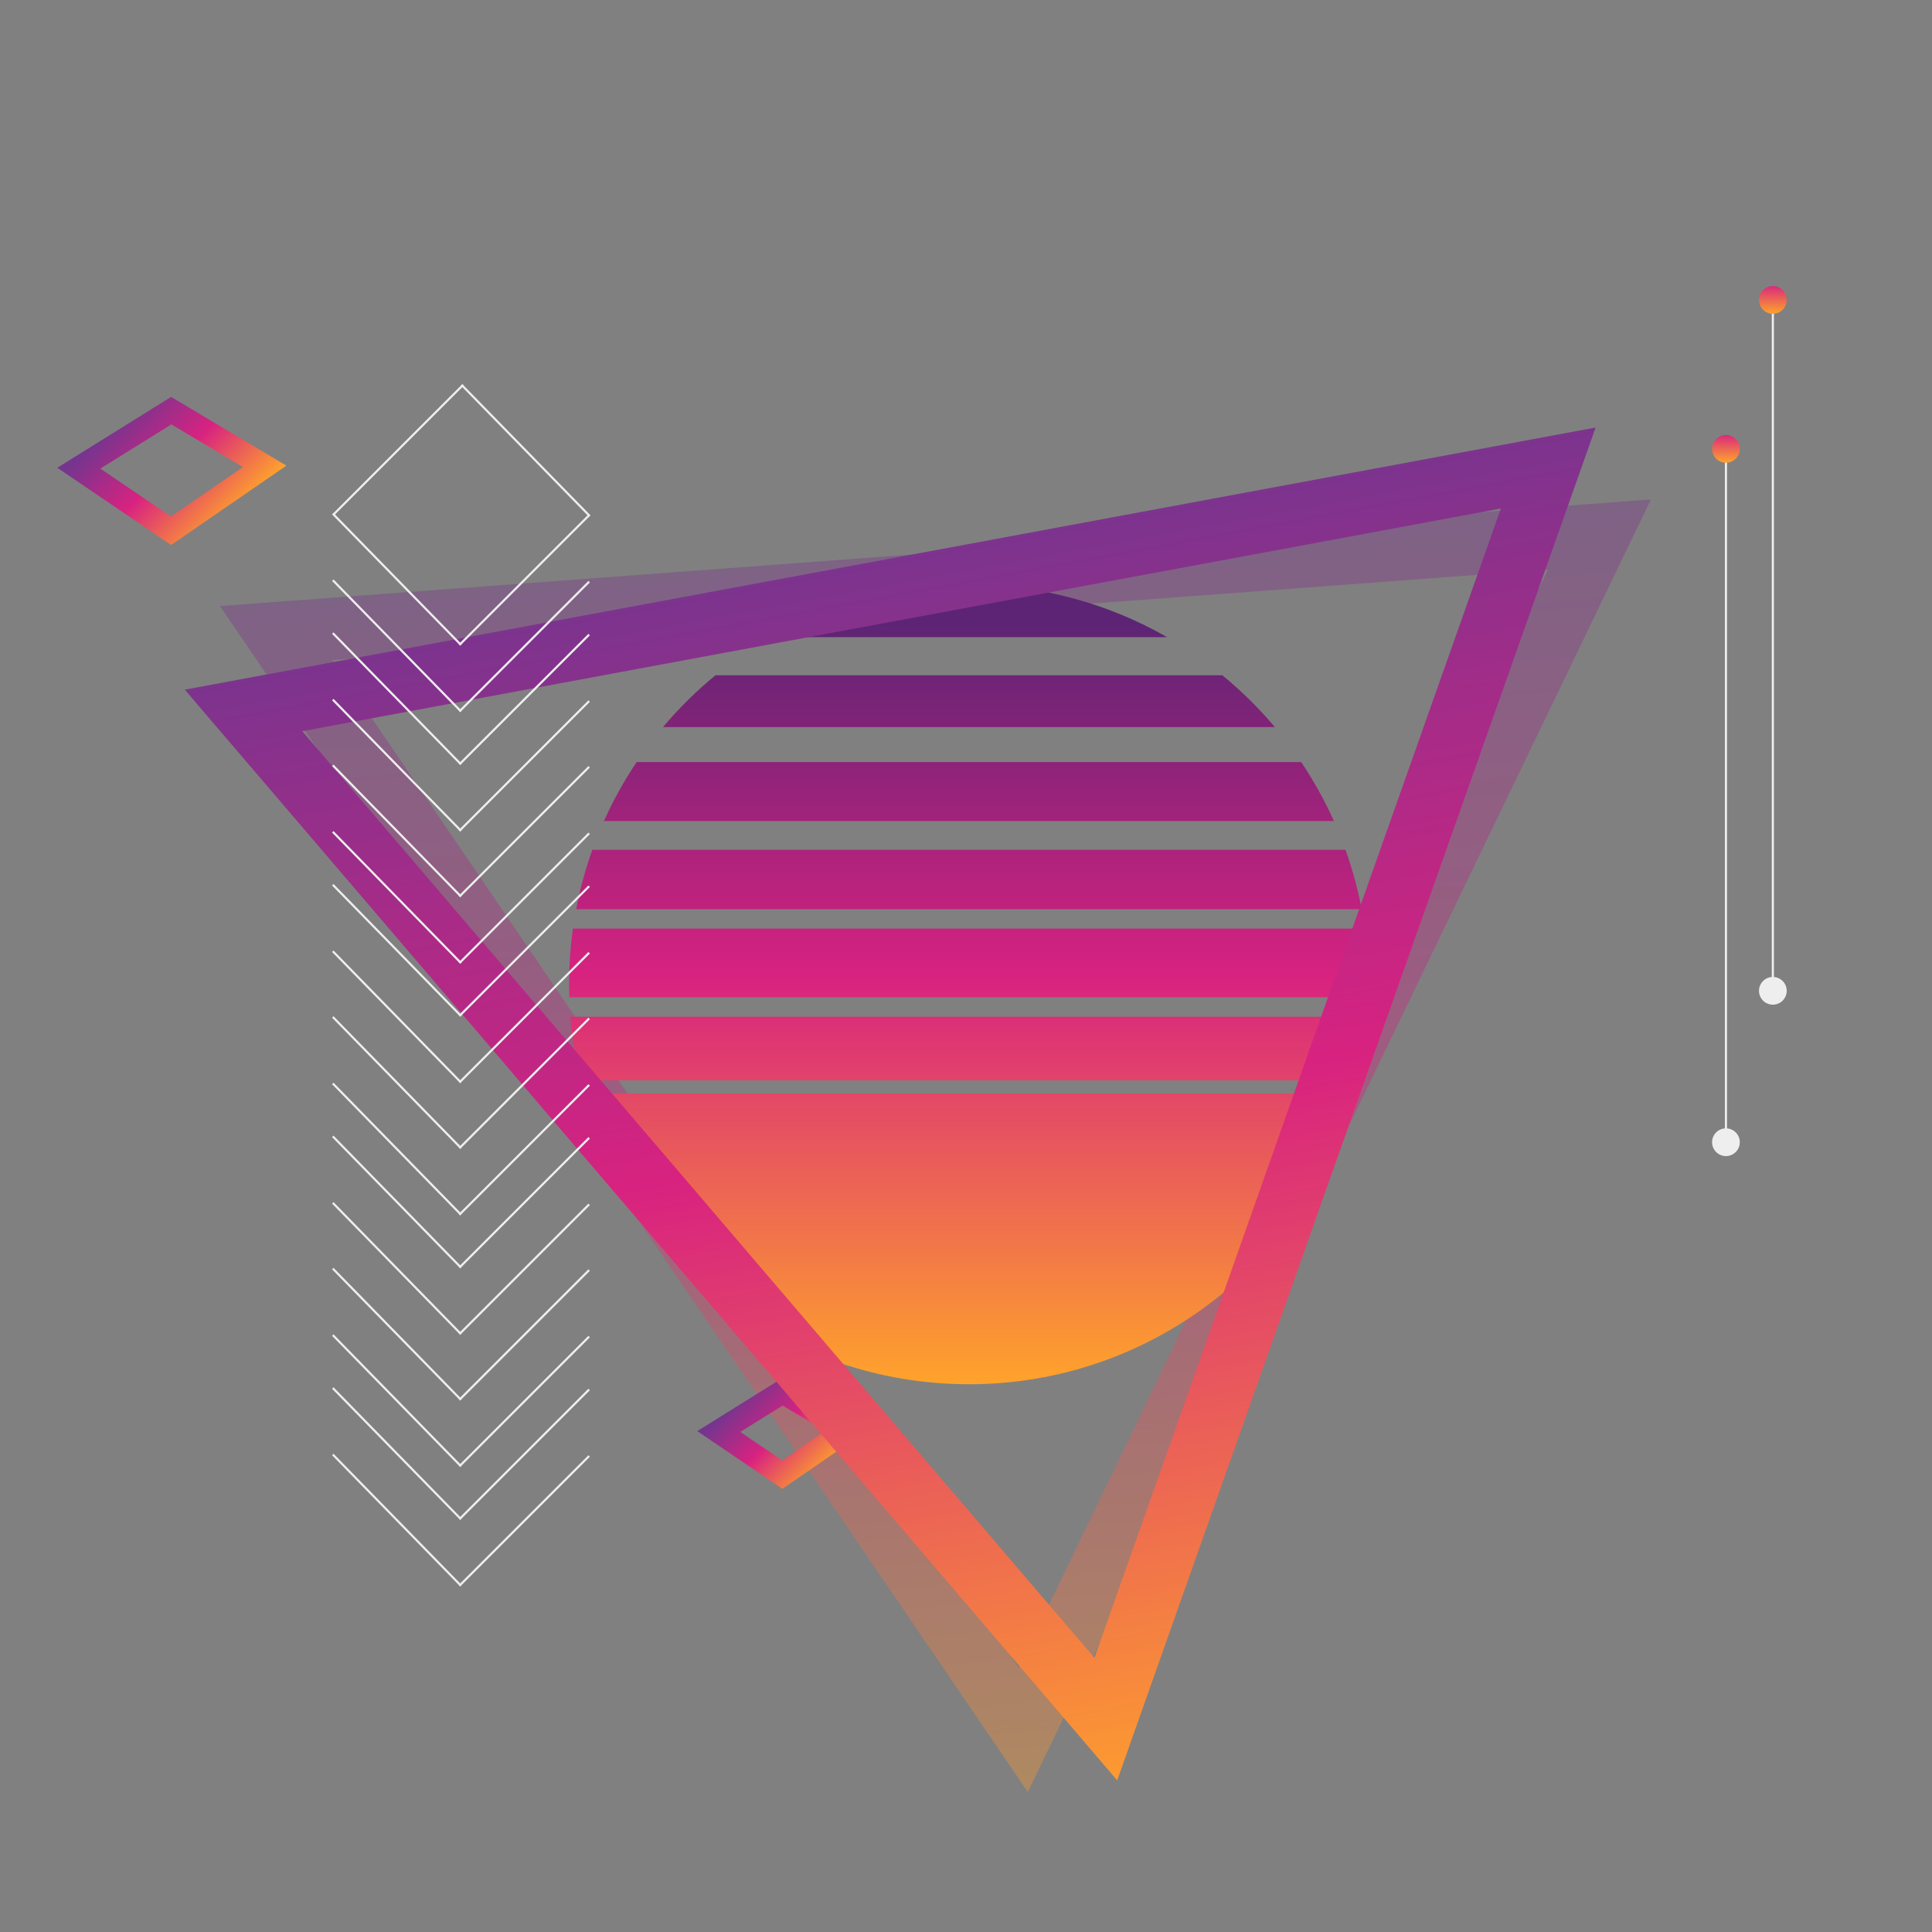 <svg width="906" height="906" viewBox="0 0 906 906" fill="none" xmlns="http://www.w3.org/2000/svg">
<rect x="0" y="0" width="906" height="906" fill="#808080" stroke="none"/>
<path d="M750.056 250.657L479.813 811.212L129.48 296.897L750.056 250.657Z" stroke="url(#paint0_linear_146_13)" stroke-opacity="0.38" stroke-width="29.221"/>
<path d="M366.853 691.516L337.057 671.298L366.938 652.703L397.111 670.685L366.853 691.516Z" stroke="url(#paint1_linear_146_13)" stroke-width="11"/>
<g clip-path="url(#clip0_146_13)">
<path fill-rule="evenodd" clip-rule="evenodd" d="M273.948 512.808H634.789C612.496 591.455 540.115 649.138 454.369 649.138C368.622 649.138 296.241 591.455 273.948 512.808ZM267.473 476.792H641.265L641.263 476.798C640.863 481.762 640.271 486.712 639.479 491.629C638.673 496.625 637.663 501.589 636.457 506.505L636.435 506.597H272.302L272.281 506.505C271.074 501.589 270.064 496.625 269.259 491.629C268.466 486.712 267.874 481.762 267.474 476.798L267.473 476.792ZM268.684 435.468H640.053C641.25 444.023 641.869 452.759 641.869 461.638C641.869 463.656 641.836 465.666 641.774 467.664H266.963C266.901 465.666 266.869 463.656 266.869 461.638C266.869 452.759 267.487 444.023 268.684 435.468ZM277.774 398.522H630.963L630.972 398.544C632.603 403.111 634.059 407.741 635.332 412.422C636.578 417.007 637.646 421.64 638.539 426.306L638.545 426.34H270.193C272.015 416.792 274.561 407.501 277.774 398.522ZM298.539 357.383H610.198C616.048 366.106 621.185 375.347 625.525 385.015H283.212L283.266 384.894C285.404 380.145 287.737 375.484 290.263 370.929C292.822 366.312 295.577 361.806 298.515 357.42L298.539 357.383ZM335.497 316.675H573.241L573.282 316.708C577.7 320.341 581.955 324.172 586.027 328.189C590.132 332.239 594.05 336.478 597.769 340.886L597.829 340.959H310.908C318.343 332.131 326.577 323.998 335.497 316.675ZM361.425 298.79C388.83 283.106 420.56 274.138 454.369 274.138C488.177 274.138 519.907 283.106 547.312 298.79H361.425Z" fill="url(#paint2_linear_146_13)"/>
</g>
<path d="M726.032 219.478L518.564 806.172L114.207 333.152L726.032 219.478Z" stroke="url(#paint3_linear_146_13)" stroke-width="29.221"/>
<line x1="831.369" y1="146.138" x2="831.369" y2="462.138" stroke="#EEEEEE"/>
<line x1="809.369" y1="215.138" x2="809.369" y2="531.138" stroke="#EEEEEE"/>
<circle cx="809.369" cy="535.638" r="6.5" fill="#EEEEEE"/>
<circle cx="831.369" cy="140.638" r="6.5" fill="url(#paint4_linear_146_13)"/>
<circle cx="809.369" cy="210.5" r="6.5" fill="url(#paint5_linear_146_13)"/>
<circle cx="831.369" cy="464.638" r="6.5" fill="#EEEEEE"/>
<path d="M80.218 248.904L36.958 219.55L80.302 192.577L124.111 218.685L80.218 248.904Z" stroke="url(#paint6_linear_146_13)" stroke-width="11"/>
<line x1="156.065" y1="682.083" x2="216.169" y2="743.602" stroke="#EEEEEE"/>
<line x1="215.458" y1="743.597" x2="276.273" y2="682.782" stroke="#EEEEEE"/>
<line x1="156.065" y1="446.083" x2="216.169" y2="507.602" stroke="#EEEEEE"/>
<line x1="215.458" y1="507.597" x2="276.273" y2="446.782" stroke="#EEEEEE"/>
<line x1="156.065" y1="564.083" x2="216.169" y2="625.602" stroke="#EEEEEE"/>
<line x1="215.458" y1="625.597" x2="276.273" y2="564.782" stroke="#EEEEEE"/>
<line x1="156.065" y1="328.083" x2="216.169" y2="389.602" stroke="#EEEEEE"/>
<line x1="215.458" y1="389.597" x2="276.273" y2="328.782" stroke="#EEEEEE"/>
<line x1="156.065" y1="626.083" x2="216.169" y2="687.602" stroke="#EEEEEE"/>
<line x1="215.458" y1="687.597" x2="276.273" y2="626.782" stroke="#EEEEEE"/>
<line x1="156.065" y1="390.083" x2="216.169" y2="451.602" stroke="#EEEEEE"/>
<line x1="215.458" y1="451.597" x2="276.273" y2="390.782" stroke="#EEEEEE"/>
<line x1="156.065" y1="508.083" x2="216.169" y2="569.602" stroke="#EEEEEE"/>
<line x1="215.458" y1="569.597" x2="276.273" y2="508.782" stroke="#EEEEEE"/>
<line x1="156.065" y1="272.083" x2="216.169" y2="333.602" stroke="#EEEEEE"/>
<line x1="215.458" y1="333.597" x2="276.273" y2="272.782" stroke="#EEEEEE"/>
<line x1="156.065" y1="650.897" x2="216.169" y2="712.415" stroke="#EEEEEE"/>
<line x1="215.458" y1="712.411" x2="276.273" y2="651.595" stroke="#EEEEEE"/>
<line x1="156.065" y1="414.897" x2="216.169" y2="476.415" stroke="#EEEEEE"/>
<line x1="215.458" y1="476.411" x2="276.273" y2="415.595" stroke="#EEEEEE"/>
<line x1="156.065" y1="532.897" x2="216.169" y2="594.415" stroke="#EEEEEE"/>
<line x1="215.458" y1="594.411" x2="276.273" y2="533.595" stroke="#EEEEEE"/>
<line x1="156.065" y1="296.897" x2="216.169" y2="358.415" stroke="#EEEEEE"/>
<line x1="215.458" y1="358.411" x2="276.273" y2="297.595" stroke="#EEEEEE"/>
<line x1="156.065" y1="594.897" x2="216.169" y2="656.415" stroke="#EEEEEE"/>
<line x1="215.458" y1="656.411" x2="276.273" y2="595.595" stroke="#EEEEEE"/>
<line x1="156.065" y1="358.897" x2="216.169" y2="420.415" stroke="#EEEEEE"/>
<line x1="215.458" y1="420.411" x2="276.273" y2="359.595" stroke="#EEEEEE"/>
<line x1="156.065" y1="476.897" x2="216.169" y2="538.415" stroke="#EEEEEE"/>
<line x1="215.458" y1="538.411" x2="276.273" y2="477.595" stroke="#EEEEEE"/>
<line x1="156.065" y1="240.897" x2="216.169" y2="302.415" stroke="#EEEEEE"/>
<line x1="215.458" y1="302.411" x2="276.273" y2="241.595" stroke="#EEEEEE"/>
<line x1="276.562" y1="242.005" x2="216.458" y2="180.487" stroke="#EEEEEE"/>
<line x1="217.169" y1="180.491" x2="156.354" y2="241.307" stroke="#EEEEEE"/>
<defs>
<linearGradient id="paint0_linear_146_13" x1="434.716" y1="205.449" x2="483.73" y2="863.261" gradientUnits="userSpaceOnUse">
<stop offset="0.049" stop-color="#75358F"/>
<stop offset="0.489" stop-color="#D82280"/>
<stop offset="1" stop-color="#FFA32B"/>
</linearGradient>
<linearGradient id="paint1_linear_146_13" x1="347.236" y1="650.83" x2="387.026" y2="690.62" gradientUnits="userSpaceOnUse">
<stop offset="0.049" stop-color="#75358F"/>
<stop offset="0.489" stop-color="#D82280"/>
<stop offset="1" stop-color="#FFA32B"/>
</linearGradient>
<linearGradient id="paint2_linear_146_13" x1="454.369" y1="274.138" x2="454.369" y2="649.138" gradientUnits="userSpaceOnUse">
<stop stop-color="#5D2475"/>
<stop offset="0.05" stop-color="#5D2475"/>
<stop offset="0.49" stop-color="#D82280"/>
<stop offset="1" stop-color="#FFA32B"/>
</linearGradient>
<linearGradient id="paint3_linear_146_13" x1="407.642" y1="208.947" x2="528.137" y2="857.483" gradientUnits="userSpaceOnUse">
<stop offset="0.049" stop-color="#75358F"/>
<stop offset="0.489" stop-color="#D82280"/>
<stop offset="1" stop-color="#FFA32B"/>
</linearGradient>
<linearGradient id="paint4_linear_146_13" x1="831.369" y1="120" x2="831.369" y2="147.138" gradientUnits="userSpaceOnUse">
<stop offset="0.049" stop-color="#75358F"/>
<stop offset="0.489" stop-color="#D82280"/>
<stop offset="1" stop-color="#FFA32B"/>
</linearGradient>
<linearGradient id="paint5_linear_146_13" x1="809.369" y1="189.862" x2="809.369" y2="217" gradientUnits="userSpaceOnUse">
<stop offset="0.049" stop-color="#75358F"/>
<stop offset="0.489" stop-color="#D82280"/>
<stop offset="1" stop-color="#FFA32B"/>
</linearGradient>
<linearGradient id="paint6_linear_146_13" x1="53.975" y1="192.244" x2="107.189" y2="245.458" gradientUnits="userSpaceOnUse">
<stop offset="0.049" stop-color="#75358F"/>
<stop offset="0.489" stop-color="#D82280"/>
<stop offset="1" stop-color="#FFA32B"/>
</linearGradient>
<clipPath id="clip0_146_13">
<rect width="375" height="375" fill="white" transform="translate(266.869 274.138)"/>
</clipPath>
</defs>
</svg>

